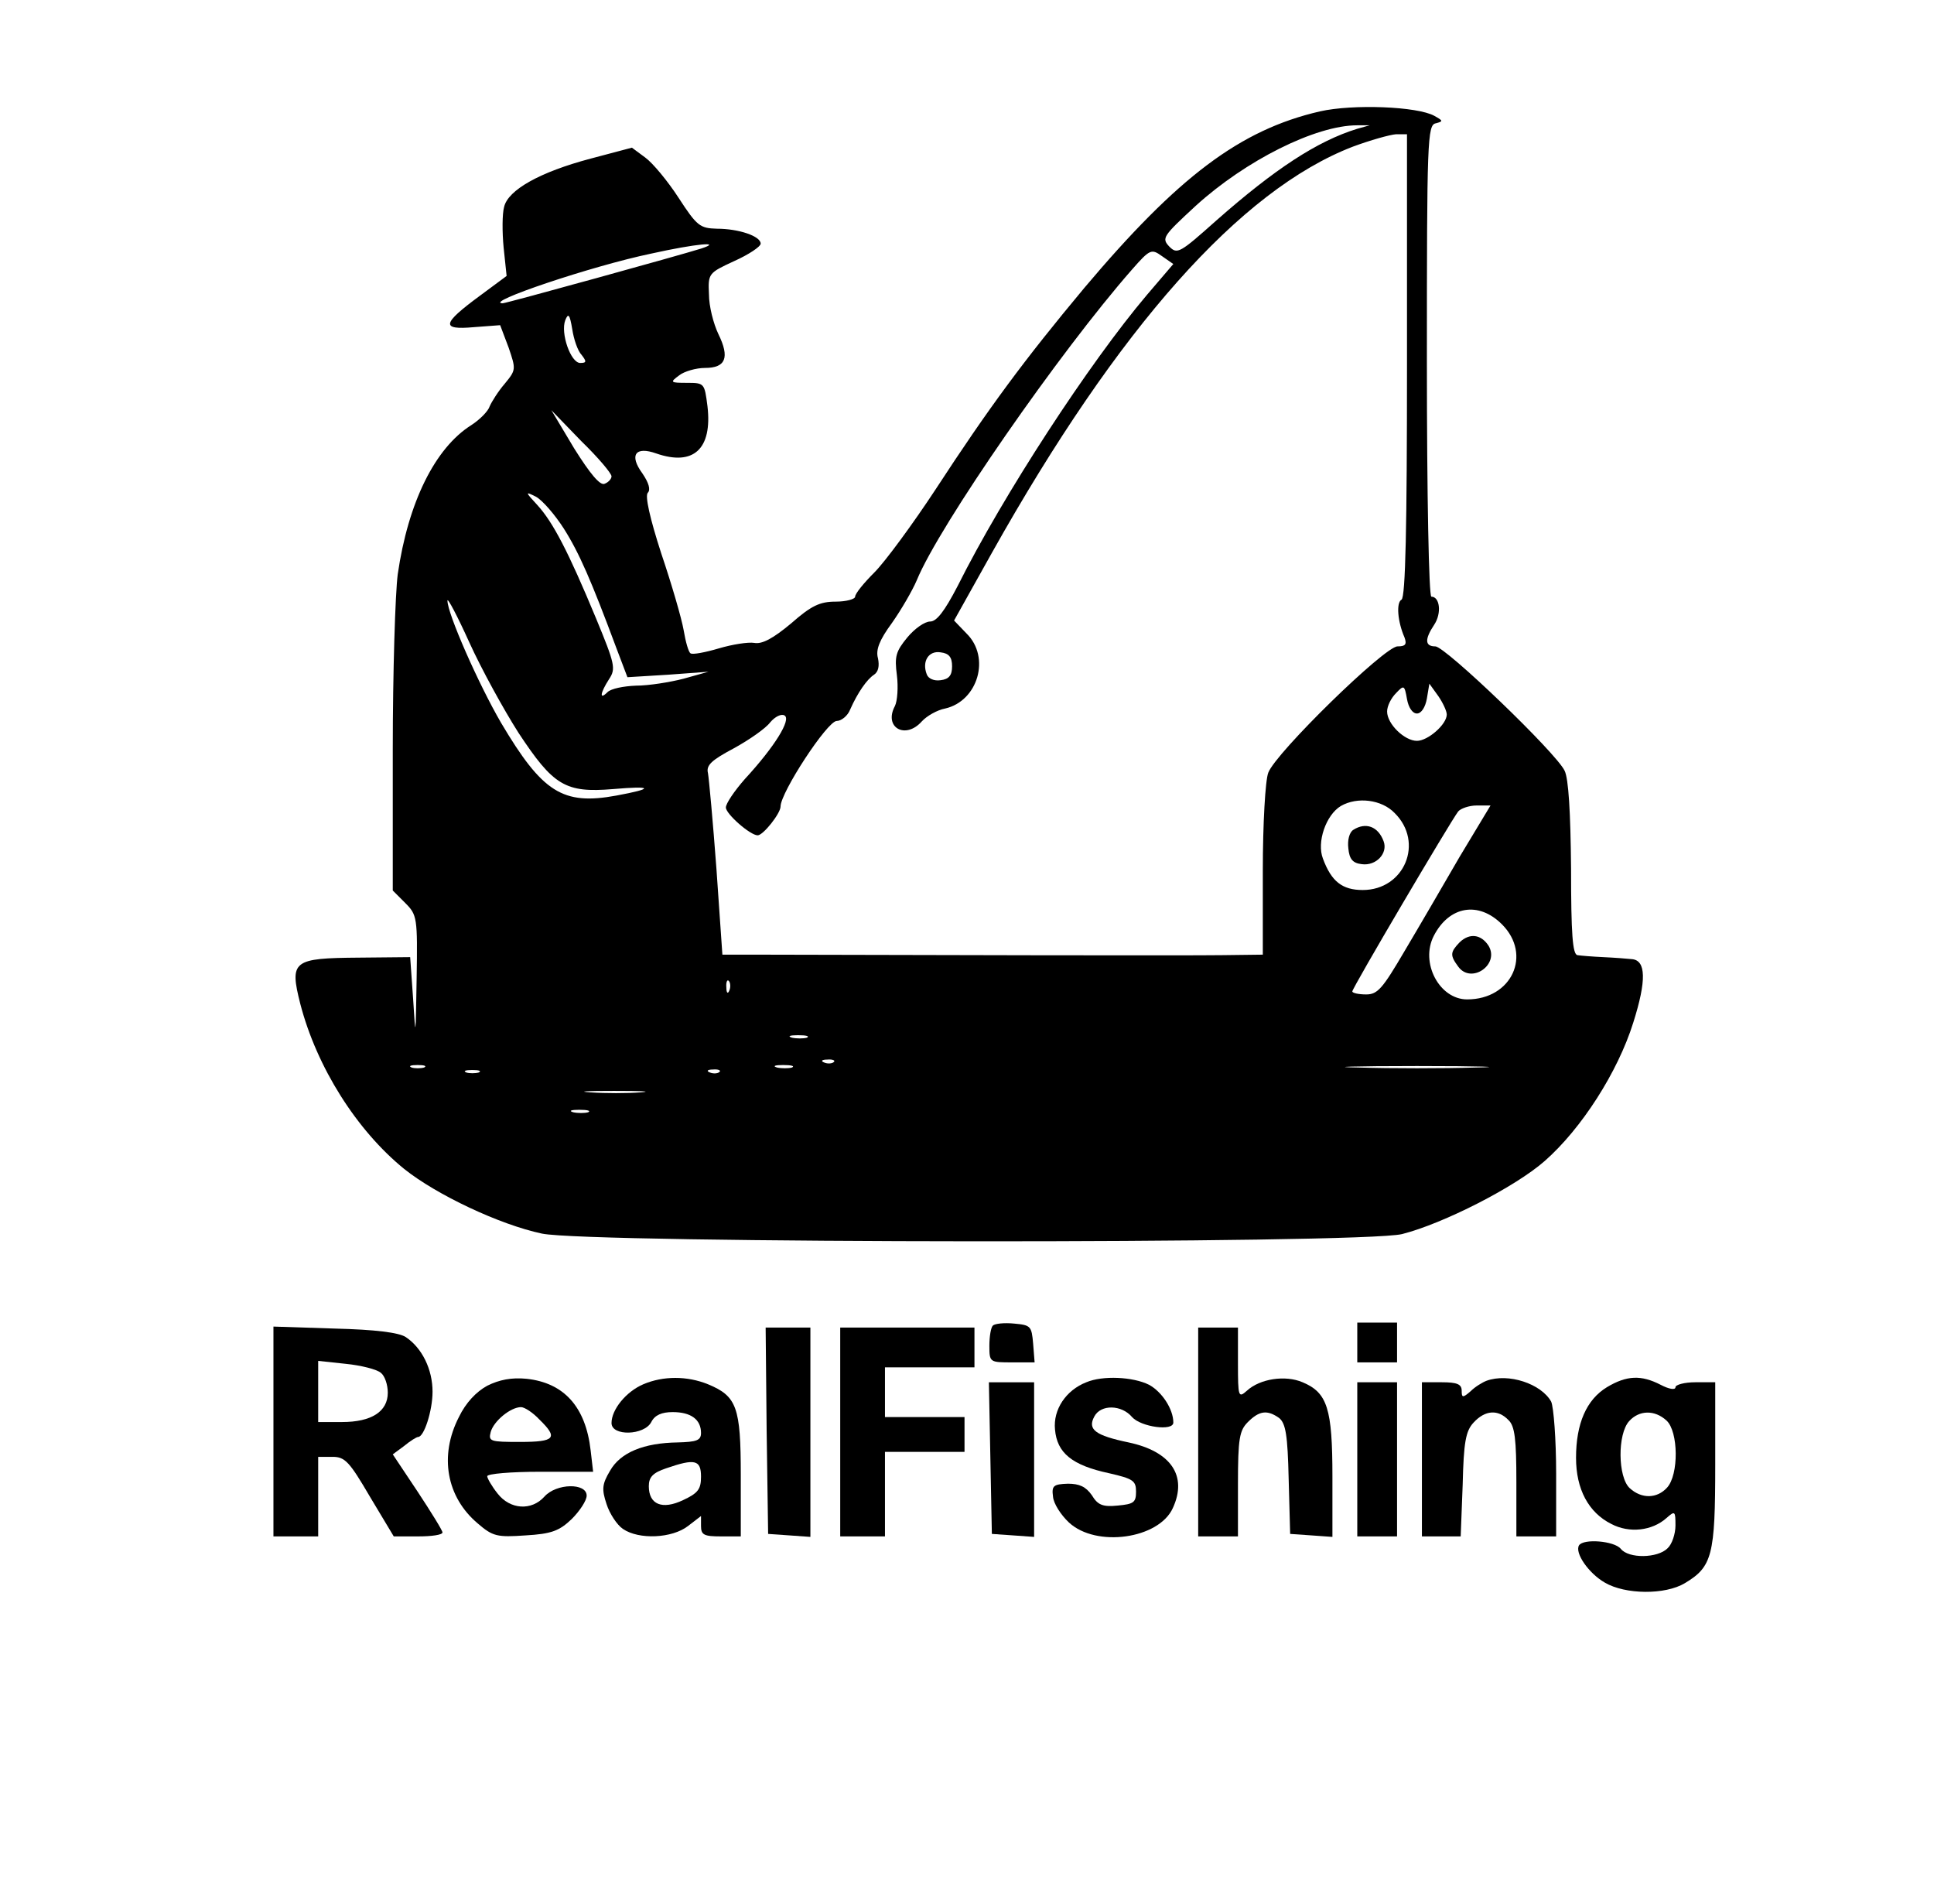 <?xml version="1.0" standalone="no"?>
<!DOCTYPE svg PUBLIC "-//W3C//DTD SVG 20010904//EN"
 "http://www.w3.org/TR/2001/REC-SVG-20010904/DTD/svg10.dtd">
<svg version="1.0" xmlns="http://www.w3.org/2000/svg"
 width="389pt" height="383pt" viewBox="0 0 389 383"
 preserveAspectRatio="xMidYMid meet">

<g transform="translate(0,383) scale(0.1,-0.1)"
fill="#000000" stroke="none">
<path d="M2655 3606 c-161 -37 -286 -132 -474 -355 -121 -145 -192 -241 -299
-405 -46 -70 -102 -146 -123 -167 -22 -22 -39 -43 -39 -49 0 -5 -18 -10 -39
-10 -32 0 -49 -8 -90 -44 -36 -30 -58 -42 -74 -39 -12 2 -44 -3 -71 -11 -27
-8 -53 -13 -57 -10 -4 2 -10 23 -14 47 -4 23 -24 92 -45 154 -23 71 -33 116
-27 122 6 6 2 20 -11 39 -27 37 -14 55 28 40 75 -26 113 9 103 95 -6 46 -6 47
-41 47 -34 0 -35 1 -16 15 10 8 34 15 52 15 42 0 50 21 27 68 -10 21 -19 56
-19 80 -2 42 -1 43 51 67 29 13 53 29 53 35 0 15 -44 30 -88 30 -34 1 -40 5
-77 62 -22 34 -52 70 -67 81 l-27 20 -83 -22 c-102 -27 -166 -63 -174 -97 -4
-14 -4 -51 -1 -82 l6 -57 -54 -40 c-76 -56 -79 -69 -12 -63 l53 4 17 -45 c15
-44 15 -45 -8 -73 -13 -15 -26 -36 -30 -45 -3 -10 -20 -27 -37 -38 -73 -46
-127 -155 -148 -300 -5 -38 -10 -197 -10 -353 l0 -283 25 -25 c24 -24 25 -29
23 -152 -2 -121 -2 -123 -7 -42 l-6 85 -103 -1 c-133 -1 -140 -6 -118 -93 33
-127 113 -254 209 -332 65 -52 192 -112 277 -130 94 -20 1648 -21 1730 -1 83
21 228 95 287 147 74 65 147 179 178 278 27 85 26 126 -3 128 -9 1 -35 3 -57
4 -22 1 -46 3 -52 4 -10 1 -13 43 -13 174 -1 113 -5 181 -13 197 -17 36 -240
250 -260 250 -21 0 -22 14 -2 44 15 23 11 56 -6 56 -5 0 -9 203 -9 474 0 444
1 475 18 478 15 4 15 5 -3 15 -34 19 -164 24 -230 9z m75 -35 c-81 -25 -166
-81 -283 -184 -74 -66 -79 -69 -95 -53 -16 17 -13 21 53 82 100 91 241 162
325 162 l25 0 -25 -7z m100 -475 c0 -326 -3 -467 -11 -472 -11 -6 -8 -44 6
-76 5 -14 2 -18 -14 -18 -26 0 -245 -214 -260 -254 -6 -15 -11 -103 -11 -197
l0 -169 -82 -1 c-67 -1 -590 0 -934 1 l-71 0 -12 173 c-7 94 -15 181 -17 192
-4 16 7 26 52 50 31 17 64 40 73 52 10 12 23 18 29 14 14 -8 -20 -63 -80 -128
-21 -24 -38 -49 -38 -57 0 -13 49 -56 64 -56 11 0 46 44 46 58 0 28 94 172
113 172 9 0 22 10 27 23 15 34 34 61 48 70 9 6 11 18 8 33 -5 17 3 37 28 71
19 27 41 65 50 86 45 110 288 460 433 625 36 41 39 42 60 27 l23 -16 -53 -62
c-116 -137 -289 -402 -381 -586 -26 -50 -42 -71 -55 -71 -11 0 -31 -14 -46
-32 -23 -28 -26 -38 -21 -76 3 -24 1 -52 -4 -62 -23 -43 21 -68 54 -31 10 11
31 23 47 26 66 15 92 103 43 151 l-25 26 76 136 c254 453 500 730 726 817 35
13 74 24 87 25 l22 0 0 -464z m-1420 234 c-41 -13 -392 -110 -399 -110 -40 1
179 75 299 100 90 20 146 25 100 10z m-240 -214 c10 -13 10 -16 -3 -16 -19 0
-40 60 -30 86 6 15 9 12 14 -18 3 -20 11 -44 19 -52z m60 -244 c0 -5 -6 -12
-14 -15 -9 -4 -29 20 -61 71 l-46 77 60 -62 c34 -33 61 -65 61 -71z m-96 -105
c31 -49 55 -104 106 -241 l22 -58 82 5 81 6 -50 -14 c-27 -7 -70 -14 -96 -14
-25 -1 -50 -6 -57 -13 -17 -17 -15 -2 3 26 14 21 12 30 -26 122 -56 135 -87
194 -118 228 -25 27 -25 28 -3 17 13 -7 38 -36 56 -64z m-91 -411 c70 -106 94
-121 190 -113 81 7 83 1 7 -13 -108 -20 -149 6 -232 146 -46 79 -108 220 -108
246 0 7 20 -31 44 -84 24 -53 69 -135 99 -182z m872 134 c0 -18 -6 -26 -23
-28 -13 -2 -25 3 -28 12 -10 26 4 48 28 44 17 -2 23 -10 23 -28z m935 -95 c9
0 17 13 20 30 l5 30 18 -25 c9 -13 17 -30 17 -37 0 -20 -38 -53 -60 -53 -25 0
-60 34 -60 59 0 11 8 27 18 37 16 17 17 16 22 -12 3 -17 11 -29 20 -29z m-45
-200 c60 -59 20 -155 -64 -155 -41 0 -63 17 -80 63 -13 33 6 88 36 106 33 19
82 13 108 -14z m131 -88 c-33 -57 -83 -143 -111 -190 -44 -75 -54 -87 -77 -87
-16 0 -28 3 -28 6 0 7 197 341 213 362 5 6 22 12 37 12 l28 0 -62 -103z m85
-136 c61 -61 20 -151 -70 -151 -56 0 -95 74 -67 128 31 60 90 70 137 23z
m-1554 -133 c-3 -8 -6 -5 -6 6 -1 11 2 17 5 13 3 -3 4 -12 1 -19z m156 -95
c-7 -2 -21 -2 -30 0 -10 3 -4 5 12 5 17 0 24 -2 18 -5z m54 -49 c-3 -3 -12 -4
-19 -1 -8 3 -5 6 6 6 11 1 17 -2 13 -5z m-824 -11 c-7 -2 -19 -2 -25 0 -7 3
-2 5 12 5 14 0 19 -2 13 -5z m740 0 c-7 -2 -21 -2 -30 0 -10 3 -4 5 12 5 17 0
24 -2 18 -5z m1375 0 c-65 -2 -171 -2 -235 0 -65 1 -12 3 117 3 129 0 182 -2
118 -3z m-2005 -10 c-7 -2 -19 -2 -25 0 -7 3 -2 5 12 5 14 0 19 -2 13 -5z
m484 1 c-3 -3 -12 -4 -19 -1 -8 3 -5 6 6 6 11 1 17 -2 13 -5z m-159 -41 c-26
-2 -71 -2 -100 0 -29 2 -8 3 47 3 55 0 79 -1 53 -3z m-105 -40 c-7 -2 -21 -2
-30 0 -10 3 -4 5 12 5 17 0 24 -2 18 -5z"/>
<path d="M2722 2161 c-8 -5 -12 -21 -10 -37 2 -22 9 -30 27 -32 29 -4 53 22
44 46 -11 30 -36 39 -61 23z"/>
<path d="M2936 1935 c-19 -20 -20 -26 -3 -49 26 -36 84 4 61 42 -15 23 -38 26
-58 7z"/>
<path d="M1997 1164 c-4 -4 -7 -22 -7 -41 0 -33 1 -33 46 -33 l45 0 -3 38 c-3
35 -5 37 -38 40 -20 2 -39 0 -43 -4z"/>
<path d="M2730 1130 l0 -40 40 0 40 0 0 40 0 40 -40 0 -40 0 0 -40z"/>
<path d="M550 951 l0 -211 45 0 45 0 0 80 0 80 29 0 c25 0 34 -10 75 -80 l48
-80 49 0 c27 0 49 3 49 8 0 4 -23 41 -50 82 l-50 75 23 17 c12 10 25 18 28 18
12 0 29 53 29 91 0 45 -21 88 -54 110 -14 9 -61 15 -143 17 l-123 4 0 -211z
m216 118 c8 -6 14 -24 14 -40 0 -38 -33 -59 -92 -59 l-48 0 0 61 0 62 56 -6
c30 -3 62 -11 70 -18z"/>
<path d="M1542 953 l3 -208 43 -3 42 -3 0 210 0 211 -45 0 -45 0 2 -207z"/>
<path d="M1690 950 l0 -210 45 0 45 0 0 85 0 85 80 0 80 0 0 35 0 35 -80 0
-80 0 0 50 0 50 90 0 90 0 0 40 0 40 -135 0 -135 0 0 -210z"/>
<path d="M2410 950 l0 -210 40 0 40 0 0 105 c0 92 3 108 20 125 23 23 39 25
63 8 13 -11 17 -34 19 -123 l3 -110 43 -3 42 -3 0 121 c0 137 -10 169 -60 190
-35 15 -86 7 -112 -17 -17 -15 -18 -13 -18 55 l0 72 -40 0 -40 0 0 -210z"/>
<path d="M980 1043 c-22 -12 -43 -34 -57 -63 -40 -78 -25 -161 38 -214 30 -26
39 -28 96 -24 52 3 68 9 93 33 16 16 30 37 30 47 0 26 -61 25 -85 -2 -26 -29
-69 -26 -94 6 -12 15 -21 31 -21 35 0 5 48 9 106 9 l107 0 -5 43 c-10 88 -54
136 -129 144 -30 3 -55 -2 -79 -14z m105 -68 c38 -37 32 -45 -39 -45 -60 0
-64 1 -59 20 6 22 40 50 61 50 7 0 24 -11 37 -25z"/>
<path d="M1294 1046 c-35 -15 -64 -51 -64 -78 0 -27 66 -25 80 2 7 14 21 20
43 20 37 0 57 -15 57 -42 0 -15 -9 -18 -47 -19 -68 -1 -115 -20 -136 -57 -16
-27 -17 -37 -7 -67 6 -19 21 -42 33 -50 32 -22 99 -19 131 6 l26 20 0 -20 c0
-18 6 -21 40 -21 l40 0 0 123 c0 137 -8 159 -66 183 -42 17 -90 17 -130 0z
m116 -186 c0 -25 -6 -33 -36 -47 -42 -20 -69 -9 -69 28 0 18 8 27 35 36 58 20
70 17 70 -17z"/>
<path d="M2185 1050 c-41 -16 -67 -55 -63 -95 4 -47 34 -72 109 -88 48 -11 54
-15 54 -37 0 -22 -5 -25 -37 -28 -30 -3 -40 1 -52 21 -12 17 -25 23 -48 23
-29 -1 -33 -4 -30 -26 1 -14 16 -37 32 -52 55 -51 181 -33 209 29 30 65 -4
114 -89 132 -67 14 -83 26 -69 52 13 25 55 24 76 -1 18 -20 83 -29 83 -11 0
27 -23 62 -49 76 -32 16 -93 19 -126 5z"/>
<path d="M2990 1053 c-8 -3 -23 -12 -32 -21 -16 -14 -18 -13 -18 1 0 13 -9 17
-40 17 l-40 0 0 -155 0 -155 39 0 39 0 4 104 c2 85 6 108 22 125 23 25 49 27
70 5 13 -12 16 -39 16 -125 l0 -109 40 0 40 0 0 126 c0 69 -5 134 -10 145 -20
36 -86 58 -130 42z"/>
<path d="M3232 1040 c-41 -25 -62 -73 -62 -142 0 -63 25 -110 71 -133 36 -19
82 -14 111 12 17 15 18 14 18 -15 0 -17 -7 -38 -16 -46 -20 -20 -78 -21 -94
-1 -13 16 -75 21 -84 7 -9 -15 19 -56 52 -75 41 -24 121 -25 161 -1 55 33 61
56 61 238 l0 166 -40 0 c-22 0 -40 -5 -40 -10 0 -6 -13 -4 -30 5 -39 20 -68
19 -108 -5z m120 -67 c24 -22 25 -109 1 -135 -20 -22 -51 -23 -75 -1 -24 22
-25 109 -1 135 20 22 51 23 75 1z"/>
<path d="M1992 898 l3 -153 43 -3 42 -3 0 155 0 156 -45 0 -46 0 3 -152z"/>
<path d="M2730 895 l0 -155 40 0 40 0 0 155 0 155 -40 0 -40 0 0 -155z"/>
</g>
</svg>
